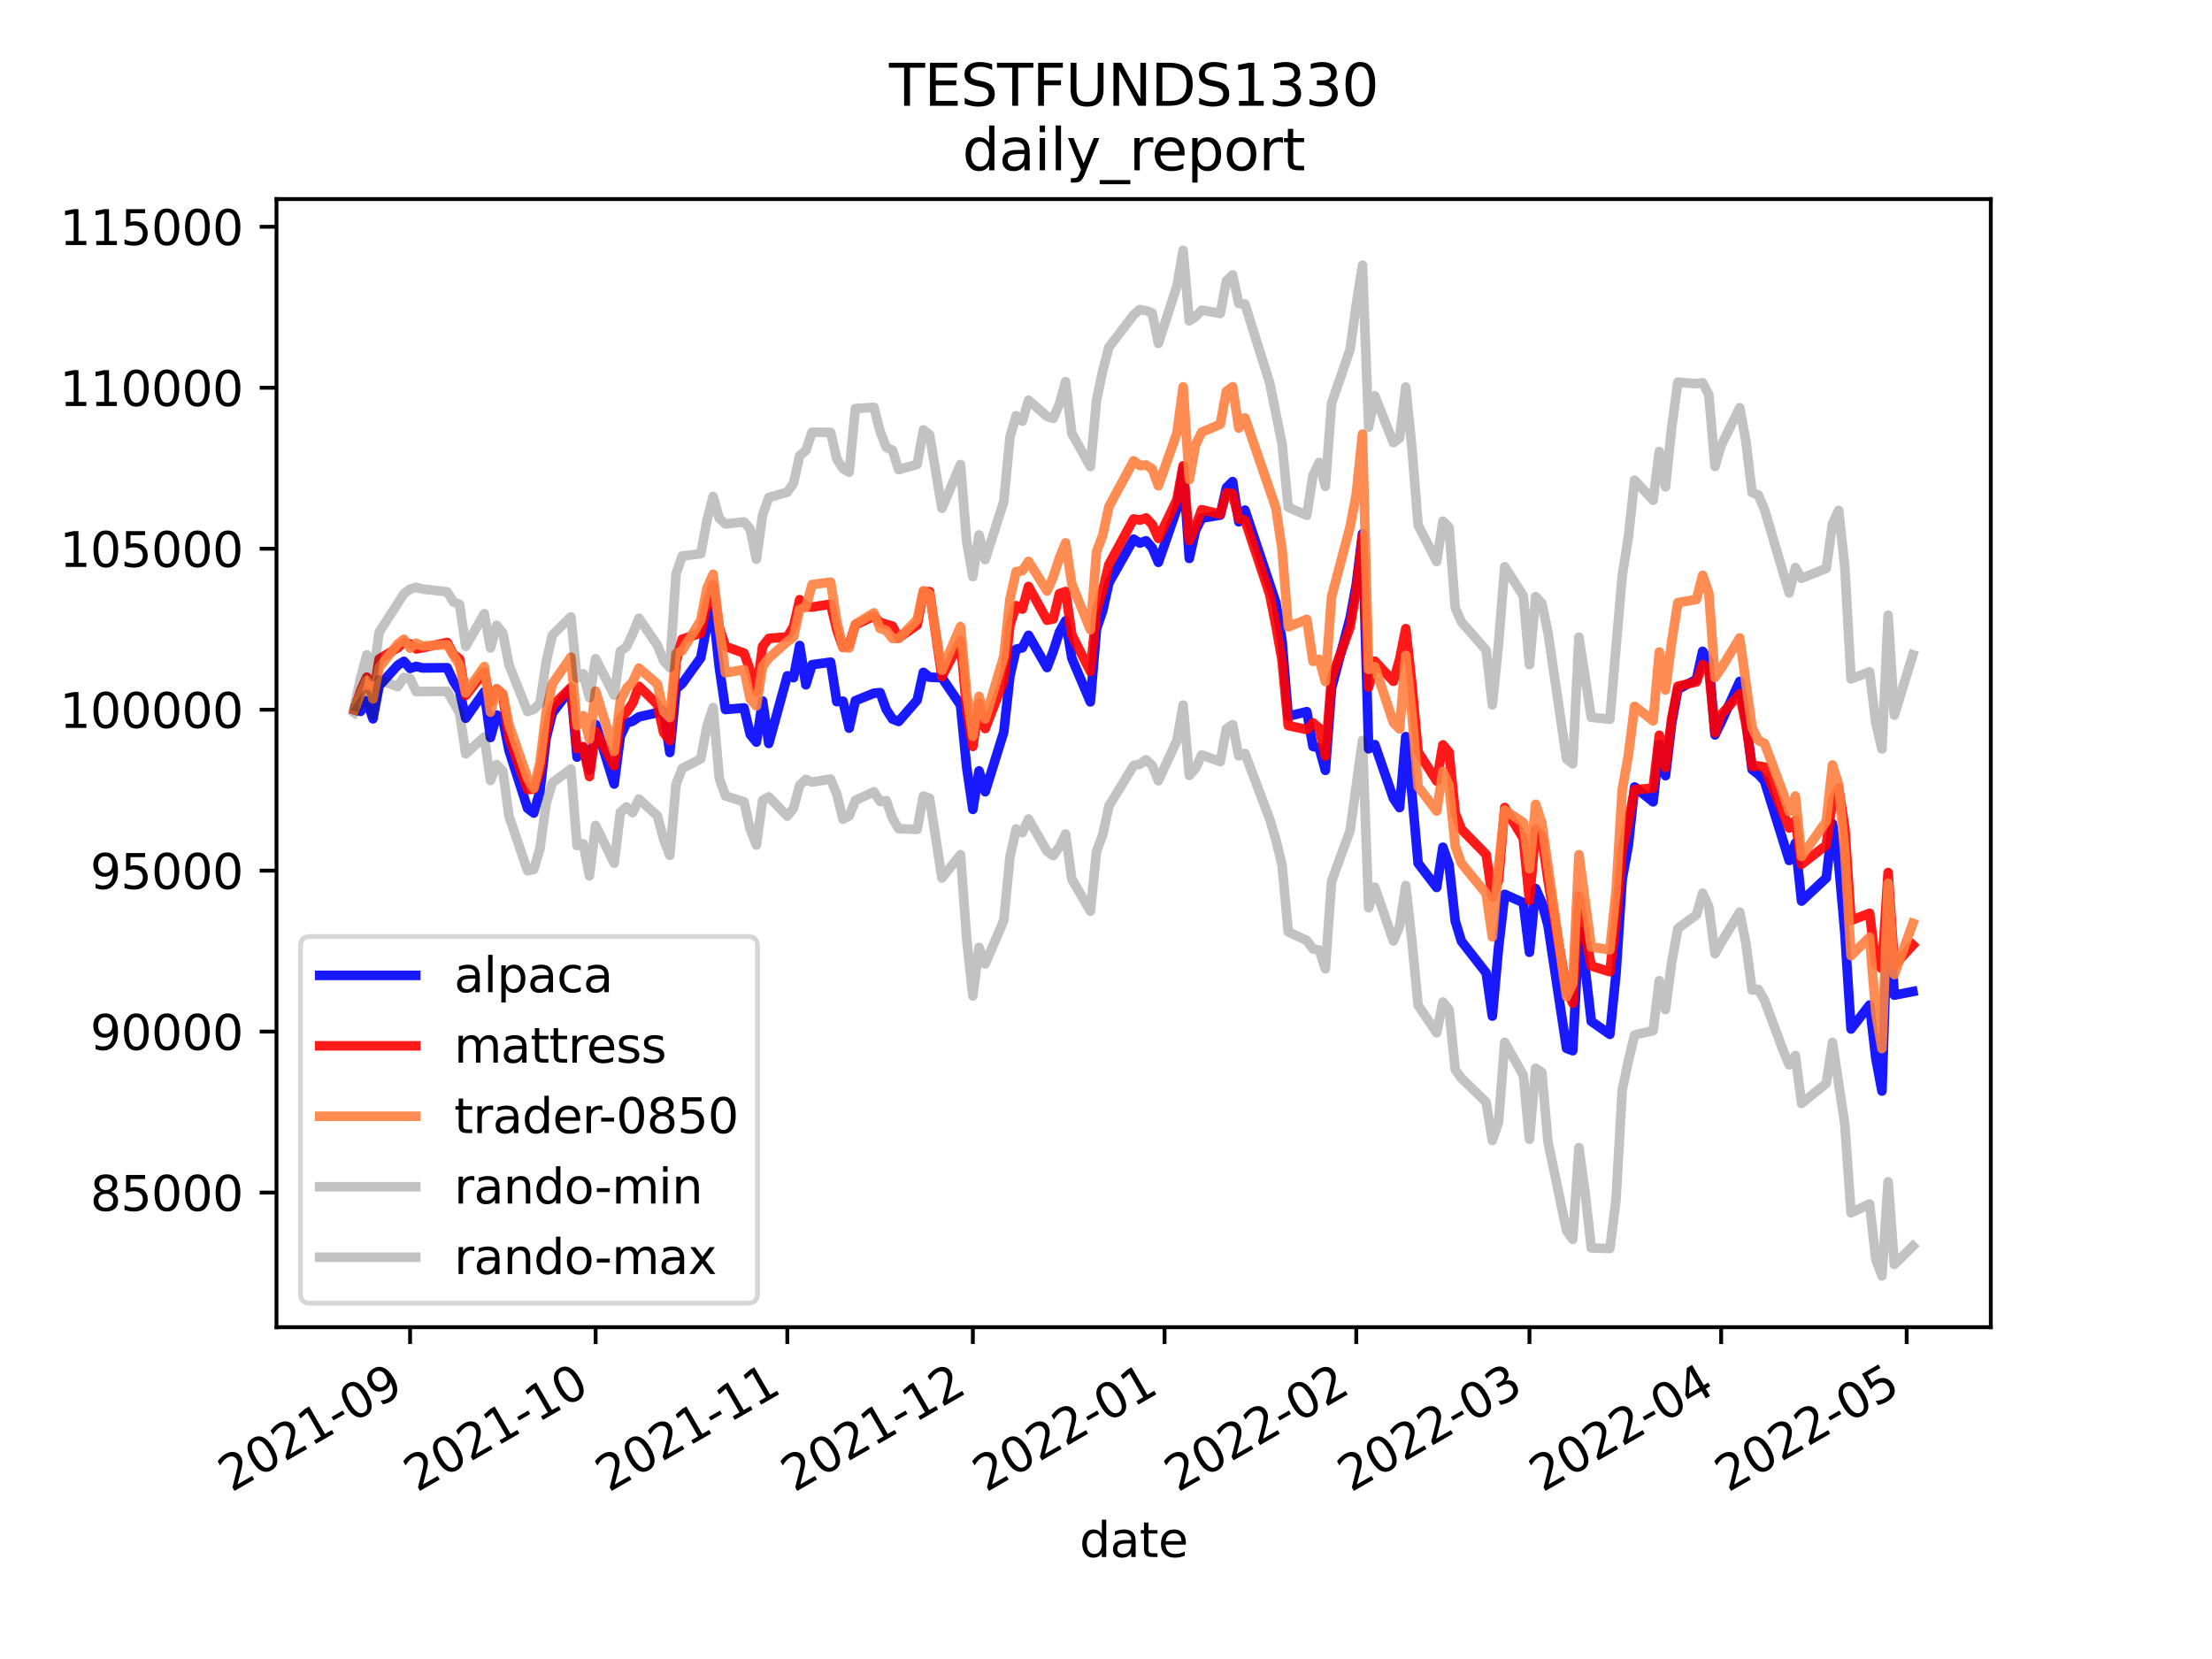 <?xml version="1.0" encoding="utf-8" standalone="no"?>
<!DOCTYPE svg PUBLIC "-//W3C//DTD SVG 1.1//EN"
  "http://www.w3.org/Graphics/SVG/1.1/DTD/svg11.dtd">
<svg height="345.6pt" version="1.1" viewBox="0 0 460.8 345.6" width="460.8pt" xmlns="http://www.w3.org/2000/svg" xmlns:xlink="http://www.w3.org/1999/xlink">
 <defs>
  <style type="text/css">*{stroke-linecap:butt;stroke-linejoin:round;}</style>
 </defs>
 <g id="figure_1">
  <g id="patch_1">
   <path d="M 0 345.6 
L 460.8 345.6 
L 460.8 0 
L 0 0 
z
" style="fill:#ffffff;"/>
  </g>
  <g id="axes_1">
   <g id="patch_2">
    <path d="M 57.6 276.48 
L 414.72 276.48 
L 414.72 41.472 
L 57.6 41.472 
z
" style="fill:#ffffff;"/>
   </g>
   <g id="matplotlib.axis_1">
    <g id="xtick_1">
     <g id="line2d_1">
      <defs>
       <path d="M 0 0 
L 0 3.5 
" id="m6df1de603c" style="stroke:#000000;stroke-width:0.8;"/>
      </defs>
      <g>
       <use style="stroke:#000000;stroke-width:0.8;" x="85.428" xlink:href="#m6df1de603c" y="276.48"/>
      </g>
     </g>
     <g id="text_1">
      <!-- 2021-09 -->
      <g transform="translate(48.203 310.952)rotate(-30)scale(0.1 -0.1)">
       <defs>
        <path d="M 1228 531 
L 3431 531 
L 3431 0 
L 469 0 
L 469 531 
Q 828 903 1448 1529 
Q 2069 2156 2228 2338 
Q 2531 2678 2651 2914 
Q 2772 3150 2772 3378 
Q 2772 3750 2511 3984 
Q 2250 4219 1831 4219 
Q 1534 4219 1204 4116 
Q 875 4013 500 3803 
L 500 4441 
Q 881 4594 1212 4672 
Q 1544 4750 1819 4750 
Q 2544 4750 2975 4387 
Q 3406 4025 3406 3419 
Q 3406 3131 3298 2873 
Q 3191 2616 2906 2266 
Q 2828 2175 2409 1742 
Q 1991 1309 1228 531 
z
" id="DejaVuSans-32" transform="scale(0.016)"/>
        <path d="M 2034 4250 
Q 1547 4250 1301 3770 
Q 1056 3291 1056 2328 
Q 1056 1369 1301 889 
Q 1547 409 2034 409 
Q 2525 409 2770 889 
Q 3016 1369 3016 2328 
Q 3016 3291 2770 3770 
Q 2525 4250 2034 4250 
z
M 2034 4750 
Q 2819 4750 3233 4129 
Q 3647 3509 3647 2328 
Q 3647 1150 3233 529 
Q 2819 -91 2034 -91 
Q 1250 -91 836 529 
Q 422 1150 422 2328 
Q 422 3509 836 4129 
Q 1250 4750 2034 4750 
z
" id="DejaVuSans-30" transform="scale(0.016)"/>
        <path d="M 794 531 
L 1825 531 
L 1825 4091 
L 703 3866 
L 703 4441 
L 1819 4666 
L 2450 4666 
L 2450 531 
L 3481 531 
L 3481 0 
L 794 0 
L 794 531 
z
" id="DejaVuSans-31" transform="scale(0.016)"/>
        <path d="M 313 2009 
L 1997 2009 
L 1997 1497 
L 313 1497 
L 313 2009 
z
" id="DejaVuSans-2d" transform="scale(0.016)"/>
        <path d="M 703 97 
L 703 672 
Q 941 559 1184 500 
Q 1428 441 1663 441 
Q 2288 441 2617 861 
Q 2947 1281 2994 2138 
Q 2813 1869 2534 1725 
Q 2256 1581 1919 1581 
Q 1219 1581 811 2004 
Q 403 2428 403 3163 
Q 403 3881 828 4315 
Q 1253 4750 1959 4750 
Q 2769 4750 3195 4129 
Q 3622 3509 3622 2328 
Q 3622 1225 3098 567 
Q 2575 -91 1691 -91 
Q 1453 -91 1209 -44 
Q 966 3 703 97 
z
M 1959 2075 
Q 2384 2075 2632 2365 
Q 2881 2656 2881 3163 
Q 2881 3666 2632 3958 
Q 2384 4250 1959 4250 
Q 1534 4250 1286 3958 
Q 1038 3666 1038 3163 
Q 1038 2656 1286 2365 
Q 1534 2075 1959 2075 
z
" id="DejaVuSans-39" transform="scale(0.016)"/>
       </defs>
       <use xlink:href="#DejaVuSans-32"/>
       <use x="63.623" xlink:href="#DejaVuSans-30"/>
       <use x="127.246" xlink:href="#DejaVuSans-32"/>
       <use x="190.869" xlink:href="#DejaVuSans-31"/>
       <use x="254.492" xlink:href="#DejaVuSans-2d"/>
       <use x="290.576" xlink:href="#DejaVuSans-30"/>
       <use x="354.199" xlink:href="#DejaVuSans-39"/>
      </g>
     </g>
    </g>
    <g id="xtick_2">
     <g id="line2d_2">
      <g>
       <use style="stroke:#000000;stroke-width:0.8;" x="124.077" xlink:href="#m6df1de603c" y="276.48"/>
      </g>
     </g>
     <g id="text_2">
      <!-- 2021-10 -->
      <g transform="translate(86.852 310.952)rotate(-30)scale(0.1 -0.1)">
       <use xlink:href="#DejaVuSans-32"/>
       <use x="63.623" xlink:href="#DejaVuSans-30"/>
       <use x="127.246" xlink:href="#DejaVuSans-32"/>
       <use x="190.869" xlink:href="#DejaVuSans-31"/>
       <use x="254.492" xlink:href="#DejaVuSans-2d"/>
       <use x="290.576" xlink:href="#DejaVuSans-31"/>
       <use x="354.199" xlink:href="#DejaVuSans-30"/>
      </g>
     </g>
    </g>
    <g id="xtick_3">
     <g id="line2d_3">
      <g>
       <use style="stroke:#000000;stroke-width:0.8;" x="164.015" xlink:href="#m6df1de603c" y="276.48"/>
      </g>
     </g>
     <g id="text_3">
      <!-- 2021-11 -->
      <g transform="translate(126.79 310.952)rotate(-30)scale(0.1 -0.1)">
       <use xlink:href="#DejaVuSans-32"/>
       <use x="63.623" xlink:href="#DejaVuSans-30"/>
       <use x="127.246" xlink:href="#DejaVuSans-32"/>
       <use x="190.869" xlink:href="#DejaVuSans-31"/>
       <use x="254.492" xlink:href="#DejaVuSans-2d"/>
       <use x="290.576" xlink:href="#DejaVuSans-31"/>
       <use x="354.199" xlink:href="#DejaVuSans-31"/>
      </g>
     </g>
    </g>
    <g id="xtick_4">
     <g id="line2d_4">
      <g>
       <use style="stroke:#000000;stroke-width:0.8;" x="202.664" xlink:href="#m6df1de603c" y="276.48"/>
      </g>
     </g>
     <g id="text_4">
      <!-- 2021-12 -->
      <g transform="translate(165.439 310.952)rotate(-30)scale(0.1 -0.1)">
       <use xlink:href="#DejaVuSans-32"/>
       <use x="63.623" xlink:href="#DejaVuSans-30"/>
       <use x="127.246" xlink:href="#DejaVuSans-32"/>
       <use x="190.869" xlink:href="#DejaVuSans-31"/>
       <use x="254.492" xlink:href="#DejaVuSans-2d"/>
       <use x="290.576" xlink:href="#DejaVuSans-31"/>
       <use x="354.199" xlink:href="#DejaVuSans-32"/>
      </g>
     </g>
    </g>
    <g id="xtick_5">
     <g id="line2d_5">
      <g>
       <use style="stroke:#000000;stroke-width:0.8;" x="242.602" xlink:href="#m6df1de603c" y="276.48"/>
      </g>
     </g>
     <g id="text_5">
      <!-- 2022-01 -->
      <g transform="translate(205.377 310.952)rotate(-30)scale(0.1 -0.1)">
       <use xlink:href="#DejaVuSans-32"/>
       <use x="63.623" xlink:href="#DejaVuSans-30"/>
       <use x="127.246" xlink:href="#DejaVuSans-32"/>
       <use x="190.869" xlink:href="#DejaVuSans-32"/>
       <use x="254.492" xlink:href="#DejaVuSans-2d"/>
       <use x="290.576" xlink:href="#DejaVuSans-30"/>
       <use x="354.199" xlink:href="#DejaVuSans-31"/>
      </g>
     </g>
    </g>
    <g id="xtick_6">
     <g id="line2d_6">
      <g>
       <use style="stroke:#000000;stroke-width:0.8;" x="282.539" xlink:href="#m6df1de603c" y="276.48"/>
      </g>
     </g>
     <g id="text_6">
      <!-- 2022-02 -->
      <g transform="translate(245.314 310.952)rotate(-30)scale(0.1 -0.1)">
       <use xlink:href="#DejaVuSans-32"/>
       <use x="63.623" xlink:href="#DejaVuSans-30"/>
       <use x="127.246" xlink:href="#DejaVuSans-32"/>
       <use x="190.869" xlink:href="#DejaVuSans-32"/>
       <use x="254.492" xlink:href="#DejaVuSans-2d"/>
       <use x="290.576" xlink:href="#DejaVuSans-30"/>
       <use x="354.199" xlink:href="#DejaVuSans-32"/>
      </g>
     </g>
    </g>
    <g id="xtick_7">
     <g id="line2d_7">
      <g>
       <use style="stroke:#000000;stroke-width:0.8;" x="318.612" xlink:href="#m6df1de603c" y="276.48"/>
      </g>
     </g>
     <g id="text_7">
      <!-- 2022-03 -->
      <g transform="translate(281.387 310.952)rotate(-30)scale(0.1 -0.1)">
       <defs>
        <path d="M 2597 2516 
Q 3050 2419 3304 2112 
Q 3559 1806 3559 1356 
Q 3559 666 3084 287 
Q 2609 -91 1734 -91 
Q 1441 -91 1130 -33 
Q 819 25 488 141 
L 488 750 
Q 750 597 1062 519 
Q 1375 441 1716 441 
Q 2309 441 2620 675 
Q 2931 909 2931 1356 
Q 2931 1769 2642 2001 
Q 2353 2234 1838 2234 
L 1294 2234 
L 1294 2753 
L 1863 2753 
Q 2328 2753 2575 2939 
Q 2822 3125 2822 3475 
Q 2822 3834 2567 4026 
Q 2313 4219 1838 4219 
Q 1578 4219 1281 4162 
Q 984 4106 628 3988 
L 628 4550 
Q 988 4650 1302 4700 
Q 1616 4750 1894 4750 
Q 2613 4750 3031 4423 
Q 3450 4097 3450 3541 
Q 3450 3153 3228 2886 
Q 3006 2619 2597 2516 
z
" id="DejaVuSans-33" transform="scale(0.016)"/>
       </defs>
       <use xlink:href="#DejaVuSans-32"/>
       <use x="63.623" xlink:href="#DejaVuSans-30"/>
       <use x="127.246" xlink:href="#DejaVuSans-32"/>
       <use x="190.869" xlink:href="#DejaVuSans-32"/>
       <use x="254.492" xlink:href="#DejaVuSans-2d"/>
       <use x="290.576" xlink:href="#DejaVuSans-30"/>
       <use x="354.199" xlink:href="#DejaVuSans-33"/>
      </g>
     </g>
    </g>
    <g id="xtick_8">
     <g id="line2d_8">
      <g>
       <use style="stroke:#000000;stroke-width:0.8;" x="358.55" xlink:href="#m6df1de603c" y="276.48"/>
      </g>
     </g>
     <g id="text_8">
      <!-- 2022-04 -->
      <g transform="translate(321.325 310.952)rotate(-30)scale(0.1 -0.1)">
       <defs>
        <path d="M 2419 4116 
L 825 1625 
L 2419 1625 
L 2419 4116 
z
M 2253 4666 
L 3047 4666 
L 3047 1625 
L 3713 1625 
L 3713 1100 
L 3047 1100 
L 3047 0 
L 2419 0 
L 2419 1100 
L 313 1100 
L 313 1709 
L 2253 4666 
z
" id="DejaVuSans-34" transform="scale(0.016)"/>
       </defs>
       <use xlink:href="#DejaVuSans-32"/>
       <use x="63.623" xlink:href="#DejaVuSans-30"/>
       <use x="127.246" xlink:href="#DejaVuSans-32"/>
       <use x="190.869" xlink:href="#DejaVuSans-32"/>
       <use x="254.492" xlink:href="#DejaVuSans-2d"/>
       <use x="290.576" xlink:href="#DejaVuSans-30"/>
       <use x="354.199" xlink:href="#DejaVuSans-34"/>
      </g>
     </g>
    </g>
    <g id="xtick_9">
     <g id="line2d_9">
      <g>
       <use style="stroke:#000000;stroke-width:0.8;" x="397.199" xlink:href="#m6df1de603c" y="276.48"/>
      </g>
     </g>
     <g id="text_9">
      <!-- 2022-05 -->
      <g transform="translate(359.974 310.952)rotate(-30)scale(0.1 -0.1)">
       <defs>
        <path d="M 691 4666 
L 3169 4666 
L 3169 4134 
L 1269 4134 
L 1269 2991 
Q 1406 3038 1543 3061 
Q 1681 3084 1819 3084 
Q 2600 3084 3056 2656 
Q 3513 2228 3513 1497 
Q 3513 744 3044 326 
Q 2575 -91 1722 -91 
Q 1428 -91 1123 -41 
Q 819 9 494 109 
L 494 744 
Q 775 591 1075 516 
Q 1375 441 1709 441 
Q 2250 441 2565 725 
Q 2881 1009 2881 1497 
Q 2881 1984 2565 2268 
Q 2250 2553 1709 2553 
Q 1456 2553 1204 2497 
Q 953 2441 691 2322 
L 691 4666 
z
" id="DejaVuSans-35" transform="scale(0.016)"/>
       </defs>
       <use xlink:href="#DejaVuSans-32"/>
       <use x="63.623" xlink:href="#DejaVuSans-30"/>
       <use x="127.246" xlink:href="#DejaVuSans-32"/>
       <use x="190.869" xlink:href="#DejaVuSans-32"/>
       <use x="254.492" xlink:href="#DejaVuSans-2d"/>
       <use x="290.576" xlink:href="#DejaVuSans-30"/>
       <use x="354.199" xlink:href="#DejaVuSans-35"/>
      </g>
     </g>
    </g>
    <g id="text_10">
     <!-- date -->
     <g transform="translate(224.885 324.351)scale(0.1 -0.1)">
      <defs>
       <path d="M 2906 2969 
L 2906 4863 
L 3481 4863 
L 3481 0 
L 2906 0 
L 2906 525 
Q 2725 213 2448 61 
Q 2172 -91 1784 -91 
Q 1150 -91 751 415 
Q 353 922 353 1747 
Q 353 2572 751 3078 
Q 1150 3584 1784 3584 
Q 2172 3584 2448 3432 
Q 2725 3281 2906 2969 
z
M 947 1747 
Q 947 1113 1208 752 
Q 1469 391 1925 391 
Q 2381 391 2643 752 
Q 2906 1113 2906 1747 
Q 2906 2381 2643 2742 
Q 2381 3103 1925 3103 
Q 1469 3103 1208 2742 
Q 947 2381 947 1747 
z
" id="DejaVuSans-64" transform="scale(0.016)"/>
       <path d="M 2194 1759 
Q 1497 1759 1228 1600 
Q 959 1441 959 1056 
Q 959 750 1161 570 
Q 1363 391 1709 391 
Q 2188 391 2477 730 
Q 2766 1069 2766 1631 
L 2766 1759 
L 2194 1759 
z
M 3341 1997 
L 3341 0 
L 2766 0 
L 2766 531 
Q 2569 213 2275 61 
Q 1981 -91 1556 -91 
Q 1019 -91 701 211 
Q 384 513 384 1019 
Q 384 1609 779 1909 
Q 1175 2209 1959 2209 
L 2766 2209 
L 2766 2266 
Q 2766 2663 2505 2880 
Q 2244 3097 1772 3097 
Q 1472 3097 1187 3025 
Q 903 2953 641 2809 
L 641 3341 
Q 956 3463 1253 3523 
Q 1550 3584 1831 3584 
Q 2591 3584 2966 3190 
Q 3341 2797 3341 1997 
z
" id="DejaVuSans-61" transform="scale(0.016)"/>
       <path d="M 1172 4494 
L 1172 3500 
L 2356 3500 
L 2356 3053 
L 1172 3053 
L 1172 1153 
Q 1172 725 1289 603 
Q 1406 481 1766 481 
L 2356 481 
L 2356 0 
L 1766 0 
Q 1100 0 847 248 
Q 594 497 594 1153 
L 594 3053 
L 172 3053 
L 172 3500 
L 594 3500 
L 594 4494 
L 1172 4494 
z
" id="DejaVuSans-74" transform="scale(0.016)"/>
       <path d="M 3597 1894 
L 3597 1613 
L 953 1613 
Q 991 1019 1311 708 
Q 1631 397 2203 397 
Q 2534 397 2845 478 
Q 3156 559 3463 722 
L 3463 178 
Q 3153 47 2828 -22 
Q 2503 -91 2169 -91 
Q 1331 -91 842 396 
Q 353 884 353 1716 
Q 353 2575 817 3079 
Q 1281 3584 2069 3584 
Q 2775 3584 3186 3129 
Q 3597 2675 3597 1894 
z
M 3022 2063 
Q 3016 2534 2758 2815 
Q 2500 3097 2075 3097 
Q 1594 3097 1305 2825 
Q 1016 2553 972 2059 
L 3022 2063 
z
" id="DejaVuSans-65" transform="scale(0.016)"/>
      </defs>
      <use xlink:href="#DejaVuSans-64"/>
      <use x="63.477" xlink:href="#DejaVuSans-61"/>
      <use x="124.756" xlink:href="#DejaVuSans-74"/>
      <use x="163.965" xlink:href="#DejaVuSans-65"/>
     </g>
    </g>
   </g>
   <g id="matplotlib.axis_2">
    <g id="ytick_1">
     <g id="line2d_10">
      <defs>
       <path d="M 0 0 
L -3.5 0 
" id="m44a4d70247" style="stroke:#000000;stroke-width:0.8;"/>
      </defs>
      <g>
       <use style="stroke:#000000;stroke-width:0.8;" x="57.6" xlink:href="#m44a4d70247" y="248.436"/>
      </g>
     </g>
     <g id="text_11">
      <!-- 85000 -->
      <g transform="translate(18.788 252.235)scale(0.1 -0.1)">
       <defs>
        <path d="M 2034 2216 
Q 1584 2216 1326 1975 
Q 1069 1734 1069 1313 
Q 1069 891 1326 650 
Q 1584 409 2034 409 
Q 2484 409 2743 651 
Q 3003 894 3003 1313 
Q 3003 1734 2745 1975 
Q 2488 2216 2034 2216 
z
M 1403 2484 
Q 997 2584 770 2862 
Q 544 3141 544 3541 
Q 544 4100 942 4425 
Q 1341 4750 2034 4750 
Q 2731 4750 3128 4425 
Q 3525 4100 3525 3541 
Q 3525 3141 3298 2862 
Q 3072 2584 2669 2484 
Q 3125 2378 3379 2068 
Q 3634 1759 3634 1313 
Q 3634 634 3220 271 
Q 2806 -91 2034 -91 
Q 1263 -91 848 271 
Q 434 634 434 1313 
Q 434 1759 690 2068 
Q 947 2378 1403 2484 
z
M 1172 3481 
Q 1172 3119 1398 2916 
Q 1625 2713 2034 2713 
Q 2441 2713 2670 2916 
Q 2900 3119 2900 3481 
Q 2900 3844 2670 4047 
Q 2441 4250 2034 4250 
Q 1625 4250 1398 4047 
Q 1172 3844 1172 3481 
z
" id="DejaVuSans-38" transform="scale(0.016)"/>
       </defs>
       <use xlink:href="#DejaVuSans-38"/>
       <use x="63.623" xlink:href="#DejaVuSans-35"/>
       <use x="127.246" xlink:href="#DejaVuSans-30"/>
       <use x="190.869" xlink:href="#DejaVuSans-30"/>
       <use x="254.492" xlink:href="#DejaVuSans-30"/>
      </g>
     </g>
    </g>
    <g id="ytick_2">
     <g id="line2d_11">
      <g>
       <use style="stroke:#000000;stroke-width:0.8;" x="57.6" xlink:href="#m44a4d70247" y="214.903"/>
      </g>
     </g>
     <g id="text_12">
      <!-- 90000 -->
      <g transform="translate(18.788 218.702)scale(0.1 -0.1)">
       <use xlink:href="#DejaVuSans-39"/>
       <use x="63.623" xlink:href="#DejaVuSans-30"/>
       <use x="127.246" xlink:href="#DejaVuSans-30"/>
       <use x="190.869" xlink:href="#DejaVuSans-30"/>
       <use x="254.492" xlink:href="#DejaVuSans-30"/>
      </g>
     </g>
    </g>
    <g id="ytick_3">
     <g id="line2d_12">
      <g>
       <use style="stroke:#000000;stroke-width:0.8;" x="57.6" xlink:href="#m44a4d70247" y="181.371"/>
      </g>
     </g>
     <g id="text_13">
      <!-- 95000 -->
      <g transform="translate(18.788 185.17)scale(0.1 -0.1)">
       <use xlink:href="#DejaVuSans-39"/>
       <use x="63.623" xlink:href="#DejaVuSans-35"/>
       <use x="127.246" xlink:href="#DejaVuSans-30"/>
       <use x="190.869" xlink:href="#DejaVuSans-30"/>
       <use x="254.492" xlink:href="#DejaVuSans-30"/>
      </g>
     </g>
    </g>
    <g id="ytick_4">
     <g id="line2d_13">
      <g>
       <use style="stroke:#000000;stroke-width:0.8;" x="57.6" xlink:href="#m44a4d70247" y="147.838"/>
      </g>
     </g>
     <g id="text_14">
      <!-- 100000 -->
      <g transform="translate(12.425 151.638)scale(0.1 -0.1)">
       <use xlink:href="#DejaVuSans-31"/>
       <use x="63.623" xlink:href="#DejaVuSans-30"/>
       <use x="127.246" xlink:href="#DejaVuSans-30"/>
       <use x="190.869" xlink:href="#DejaVuSans-30"/>
       <use x="254.492" xlink:href="#DejaVuSans-30"/>
       <use x="318.115" xlink:href="#DejaVuSans-30"/>
      </g>
     </g>
    </g>
    <g id="ytick_5">
     <g id="line2d_14">
      <g>
       <use style="stroke:#000000;stroke-width:0.8;" x="57.6" xlink:href="#m44a4d70247" y="114.306"/>
      </g>
     </g>
     <g id="text_15">
      <!-- 105000 -->
      <g transform="translate(12.425 118.105)scale(0.1 -0.1)">
       <use xlink:href="#DejaVuSans-31"/>
       <use x="63.623" xlink:href="#DejaVuSans-30"/>
       <use x="127.246" xlink:href="#DejaVuSans-35"/>
       <use x="190.869" xlink:href="#DejaVuSans-30"/>
       <use x="254.492" xlink:href="#DejaVuSans-30"/>
       <use x="318.115" xlink:href="#DejaVuSans-30"/>
      </g>
     </g>
    </g>
    <g id="ytick_6">
     <g id="line2d_15">
      <g>
       <use style="stroke:#000000;stroke-width:0.8;" x="57.6" xlink:href="#m44a4d70247" y="80.773"/>
      </g>
     </g>
     <g id="text_16">
      <!-- 110000 -->
      <g transform="translate(12.425 84.573)scale(0.1 -0.1)">
       <use xlink:href="#DejaVuSans-31"/>
       <use x="63.623" xlink:href="#DejaVuSans-31"/>
       <use x="127.246" xlink:href="#DejaVuSans-30"/>
       <use x="190.869" xlink:href="#DejaVuSans-30"/>
       <use x="254.492" xlink:href="#DejaVuSans-30"/>
       <use x="318.115" xlink:href="#DejaVuSans-30"/>
      </g>
     </g>
    </g>
    <g id="ytick_7">
     <g id="line2d_16">
      <g>
       <use style="stroke:#000000;stroke-width:0.8;" x="57.6" xlink:href="#m44a4d70247" y="47.241"/>
      </g>
     </g>
     <g id="text_17">
      <!-- 115000 -->
      <g transform="translate(12.425 51.04)scale(0.1 -0.1)">
       <use xlink:href="#DejaVuSans-31"/>
       <use x="63.623" xlink:href="#DejaVuSans-31"/>
       <use x="127.246" xlink:href="#DejaVuSans-35"/>
       <use x="190.869" xlink:href="#DejaVuSans-30"/>
       <use x="254.492" xlink:href="#DejaVuSans-30"/>
       <use x="318.115" xlink:href="#DejaVuSans-30"/>
      </g>
     </g>
    </g>
   </g>
   <g id="line2d_17">
    <path clip-path="url(#p91c71093d3)" d="M 73.833 147.838 
L 75.121 148.187 
L 76.409 145.977 
L 77.698 149.74 
L 78.986 142.861 
L 82.851 138.582 
L 84.139 137.766 
L 85.428 139.248 
L 86.716 138.821 
L 88.004 139.143 
L 93.157 139.102 
L 94.446 141.896 
L 95.734 143.96 
L 97.022 149.611 
L 100.887 144.092 
L 102.176 153.639 
L 103.464 148.938 
L 104.752 149.873 
L 106.041 156.35 
L 109.905 168.386 
L 111.194 169.372 
L 112.482 164.792 
L 113.77 153.813 
L 115.059 148.565 
L 118.924 143.423 
L 120.212 157.716 
L 121.5 155.687 
L 122.789 160.473 
L 124.077 150.901 
L 127.942 163.33 
L 129.23 153.38 
L 130.518 150.649 
L 131.807 150.208 
L 133.095 149.335 
L 136.96 148.469 
L 138.248 148.064 
L 139.537 156.759 
L 140.825 143.56 
L 142.113 142.4 
L 145.978 137.03 
L 147.266 130.321 
L 148.555 127.265 
L 149.843 139.059 
L 151.131 147.805 
L 154.996 147.474 
L 156.285 152.994 
L 157.573 154.594 
L 158.861 146.028 
L 160.15 154.876 
L 164.015 140.785 
L 165.303 141.169 
L 166.591 134.473 
L 167.879 142.659 
L 169.168 138.467 
L 173.033 137.942 
L 174.321 146.163 
L 175.609 146.073 
L 176.898 151.695 
L 178.186 145.97 
L 182.051 144.406 
L 183.339 144.291 
L 184.628 147.807 
L 185.916 149.792 
L 187.204 150.293 
L 191.069 145.837 
L 192.357 140.066 
L 193.646 141.071 
L 196.222 141.189 
L 200.087 146.876 
L 201.376 159.839 
L 202.664 168.61 
L 203.952 160.595 
L 205.241 164.931 
L 209.105 152.489 
L 210.394 140.794 
L 211.682 135.24 
L 212.97 134.943 
L 214.259 132.343 
L 218.124 139.059 
L 219.412 135.655 
L 220.7 131.666 
L 221.989 129.324 
L 223.277 137.114 
L 227.142 146.212 
L 228.43 131.002 
L 229.718 127.237 
L 231.007 121.426 
L 236.16 112.308 
L 237.448 113.131 
L 238.737 112.653 
L 240.025 114.108 
L 241.313 117.149 
L 245.178 105.987 
L 246.466 97.623 
L 247.755 116.332 
L 249.043 110.536 
L 250.331 107.943 
L 254.196 107.312 
L 255.485 101.592 
L 256.773 100.321 
L 258.061 108.705 
L 259.35 106.262 
L 265.791 125.54 
L 267.079 133.504 
L 268.368 149.212 
L 272.233 148.251 
L 273.521 155.499 
L 274.809 155.791 
L 276.098 160.479 
L 277.386 143.362 
L 281.251 128.731 
L 282.539 121.744 
L 283.828 111.186 
L 285.116 155.991 
L 286.404 155.119 
L 290.269 166.31 
L 291.557 168.231 
L 292.846 153.455 
L 294.134 165.376 
L 295.422 179.826 
L 299.287 184.872 
L 300.576 176.499 
L 301.864 180.16 
L 303.152 191.866 
L 304.441 196.073 
L 309.594 202.676 
L 310.882 211.671 
L 312.17 197.464 
L 313.459 186.306 
L 317.324 188.043 
L 318.612 198.38 
L 319.9 185.108 
L 321.189 188.024 
L 322.477 192.795 
L 326.342 218.395 
L 327.63 218.879 
L 328.918 193.866 
L 330.207 201.578 
L 331.495 212.759 
L 335.36 215.472 
L 336.648 202.819 
L 337.937 183.117 
L 339.225 176.008 
L 340.513 163.94 
L 344.378 167.039 
L 345.666 155.06 
L 346.955 161.588 
L 348.243 150.678 
L 349.531 143.606 
L 353.396 141.542 
L 354.685 135.683 
L 355.973 137.673 
L 357.261 153.09 
L 358.55 150.463 
L 362.415 141.936 
L 363.703 149.764 
L 364.991 160.301 
L 366.279 161.293 
L 367.568 162.688 
L 372.721 179.248 
L 374.009 175.639 
L 375.298 187.713 
L 380.451 182.889 
L 381.739 171.587 
L 383.028 179.864 
L 384.316 194.34 
L 385.604 214.358 
L 389.469 209.364 
L 390.757 220.384 
L 392.046 227.284 
L 393.334 187.955 
L 394.622 207.306 
L 398.487 206.554 
L 398.487 206.554 
" style="fill:none;stroke:#0000ff;stroke-linecap:square;stroke-opacity:0.9;stroke-width:2;"/>
   </g>
   <g id="line2d_18">
    <path clip-path="url(#p91c71093d3)" d="M 73.833 147.838 
L 75.121 143.967 
L 76.409 141.074 
L 77.698 145.297 
L 78.986 137.287 
L 82.851 134.937 
L 84.139 133.768 
L 85.428 134.14 
L 86.716 135.174 
L 88.004 134.945 
L 93.157 133.839 
L 94.446 136.297 
L 95.734 137.289 
L 97.022 144.869 
L 100.887 139.953 
L 102.176 146.278 
L 103.464 143.53 
L 104.752 144.912 
L 106.041 153.67 
L 109.905 164.498 
L 111.194 164.353 
L 112.482 160.762 
L 113.77 152.356 
L 115.059 147.089 
L 118.924 143.211 
L 120.212 155.961 
L 121.5 155.539 
L 122.789 161.759 
L 124.077 152.386 
L 127.942 159.531 
L 129.23 149.768 
L 130.518 148.304 
L 131.807 146.46 
L 133.095 142.978 
L 136.96 146.75 
L 138.248 152.63 
L 139.537 154.257 
L 140.825 137.879 
L 142.113 133.158 
L 145.978 131.875 
L 147.266 125.685 
L 148.555 121.766 
L 149.843 130.764 
L 151.131 134.65 
L 154.996 136.064 
L 156.285 139.647 
L 157.573 144.125 
L 158.861 134.655 
L 160.15 132.999 
L 164.015 132.673 
L 165.303 130.554 
L 166.591 124.929 
L 167.879 126.397 
L 169.168 126.472 
L 173.033 125.85 
L 174.321 131.166 
L 175.609 134.863 
L 176.898 134.307 
L 178.186 130.173 
L 182.051 128.337 
L 183.339 129.671 
L 185.916 130.442 
L 187.204 132.879 
L 191.069 130.192 
L 192.357 123.327 
L 193.646 123.253 
L 196.222 140.954 
L 200.087 133.46 
L 201.376 147.736 
L 202.664 155.489 
L 203.952 146.518 
L 205.241 151.777 
L 209.105 141.792 
L 210.394 130.15 
L 211.682 126.18 
L 212.97 126.883 
L 214.259 122.176 
L 218.124 129.198 
L 219.412 128.932 
L 220.7 123.669 
L 221.989 123.23 
L 223.277 132.243 
L 227.142 139.856 
L 228.43 127.086 
L 229.718 122.956 
L 231.007 117.587 
L 236.16 108.096 
L 237.448 108.347 
L 238.737 107.901 
L 240.025 109.257 
L 241.313 112.158 
L 245.178 104.073 
L 246.466 97.023 
L 247.755 112.58 
L 249.043 109.705 
L 250.331 106.183 
L 254.196 107.104 
L 255.485 102.658 
L 256.773 102.842 
L 258.061 108.08 
L 259.35 108.364 
L 264.503 123.825 
L 265.791 130.298 
L 267.079 137.529 
L 268.368 151.156 
L 272.233 151.979 
L 273.521 150.591 
L 274.809 151.672 
L 276.098 157.5 
L 277.386 141.291 
L 281.251 130.628 
L 282.539 122.93 
L 283.828 111.672 
L 285.116 143.133 
L 286.404 137.74 
L 290.269 141.926 
L 291.557 137.413 
L 292.846 130.957 
L 294.134 142.659 
L 295.422 156.655 
L 299.287 162.695 
L 300.576 155.179 
L 301.864 156.708 
L 303.152 169.418 
L 304.441 172.757 
L 309.594 178.016 
L 310.882 186.883 
L 312.17 183.439 
L 313.459 168.227 
L 317.324 174.64 
L 318.612 187.558 
L 319.9 172.771 
L 321.189 174.181 
L 322.477 183.351 
L 326.342 206.153 
L 327.63 208.981 
L 328.918 186.679 
L 330.207 194.47 
L 331.495 201.231 
L 335.36 202.423 
L 336.648 191.554 
L 337.937 177.012 
L 339.225 171.101 
L 340.513 164.505 
L 344.378 164.173 
L 345.666 153.16 
L 346.955 159.882 
L 348.243 149.679 
L 349.531 142.951 
L 353.396 142.058 
L 354.685 138.443 
L 355.973 139.47 
L 357.261 152.658 
L 358.55 148.86 
L 362.415 144.571 
L 363.703 150.883 
L 364.991 159.653 
L 366.279 159.56 
L 367.568 159.796 
L 372.721 172.492 
L 374.009 170.898 
L 375.298 180.053 
L 380.451 176.045 
L 381.739 166.789 
L 383.028 164.176 
L 384.316 172.561 
L 385.604 191.752 
L 389.469 190.25 
L 390.757 200.692 
L 392.046 201.796 
L 393.334 181.762 
L 394.622 201.077 
L 398.487 196.871 
L 398.487 196.871 
" style="fill:none;stroke:#ff0000;stroke-linecap:square;stroke-opacity:0.9;stroke-width:2;"/>
   </g>
   <g id="line2d_19">
    <path clip-path="url(#p91c71093d3)" d="M 73.833 147.838 
L 75.121 144.518 
L 76.409 141.689 
L 77.698 145.601 
L 78.986 139.083 
L 82.851 134.172 
L 84.139 133.159 
L 85.428 135.032 
L 86.716 134.013 
L 88.004 134.574 
L 93.157 134.309 
L 95.734 138.561 
L 97.022 144.351 
L 100.887 138.857 
L 102.176 148.354 
L 103.464 143.449 
L 104.752 144.49 
L 106.041 151.001 
L 109.905 162.116 
L 111.194 164.236 
L 112.482 158.844 
L 113.77 148.419 
L 115.059 142.448 
L 118.924 136.896 
L 120.212 151.161 
L 121.5 149.106 
L 122.789 153.979 
L 124.077 143.956 
L 127.942 156.52 
L 129.23 145.951 
L 130.518 143.392 
L 131.807 142.045 
L 133.095 139.188 
L 136.96 142.521 
L 138.248 148.189 
L 139.537 149.492 
L 140.825 136.145 
L 142.113 135.561 
L 145.978 129.23 
L 147.266 122.567 
L 148.555 119.626 
L 149.843 130.729 
L 151.131 140.154 
L 154.996 139.492 
L 156.285 145.617 
L 157.573 147.06 
L 158.861 138.84 
L 160.15 137.099 
L 164.015 133.662 
L 165.303 132.709 
L 166.591 126.935 
L 167.879 126.475 
L 169.168 121.772 
L 173.033 121.265 
L 174.321 129.48 
L 175.609 134.874 
L 176.898 134.968 
L 178.186 130.036 
L 182.051 127.669 
L 183.339 130.918 
L 184.628 131.32 
L 185.916 133.003 
L 187.204 133.022 
L 191.069 129.055 
L 192.357 123.041 
L 193.646 123.747 
L 196.222 139.623 
L 200.087 130.518 
L 201.376 144.355 
L 202.664 153.375 
L 203.952 145.073 
L 205.241 149.769 
L 209.105 136.746 
L 210.394 124.778 
L 211.682 119.081 
L 212.97 118.89 
L 214.259 116.947 
L 218.124 123.116 
L 219.412 120.159 
L 220.7 116.192 
L 221.989 113.093 
L 223.277 121.642 
L 227.142 131.186 
L 228.43 114.923 
L 229.718 111.497 
L 231.007 105.531 
L 236.16 96.005 
L 237.448 96.982 
L 238.737 96.867 
L 240.025 97.71 
L 241.313 101.181 
L 245.178 90.217 
L 246.466 80.595 
L 247.755 99.879 
L 249.043 92.728 
L 250.331 90.036 
L 254.196 88.38 
L 255.485 81.521 
L 256.773 80.566 
L 258.061 89.167 
L 259.35 87.07 
L 265.791 105.825 
L 267.079 114.474 
L 268.368 130.59 
L 272.233 129.026 
L 273.521 137.768 
L 274.809 137.351 
L 276.098 141.97 
L 277.386 124.316 
L 281.251 109.715 
L 282.539 102.914 
L 283.828 90.423 
L 285.116 139.47 
L 286.404 138.897 
L 290.269 150.53 
L 291.557 151.84 
L 292.846 136.529 
L 294.134 148.767 
L 295.422 163.882 
L 299.287 168.946 
L 300.576 160.683 
L 301.864 163.627 
L 303.152 176.274 
L 304.441 179.857 
L 309.594 186.157 
L 310.882 195.19 
L 312.17 180.433 
L 313.459 168.745 
L 317.324 171.35 
L 318.612 180.976 
L 319.9 167.545 
L 321.189 171.44 
L 326.342 207.606 
L 327.63 204.888 
L 328.918 178.056 
L 331.495 197.256 
L 335.36 197.866 
L 336.648 185.712 
L 337.937 164.549 
L 339.225 157.28 
L 340.513 147.132 
L 344.378 150.159 
L 345.666 135.834 
L 346.955 143.721 
L 348.243 133.68 
L 349.531 125.548 
L 353.396 124.873 
L 354.685 119.837 
L 355.973 123.51 
L 357.261 141.115 
L 358.55 139.237 
L 362.415 132.888 
L 364.991 151.561 
L 366.279 154.236 
L 367.568 154.848 
L 371.433 165.156 
L 372.721 169.032 
L 374.009 165.826 
L 375.298 178.415 
L 380.451 171.07 
L 381.739 159.357 
L 383.028 163.51 
L 384.316 177.692 
L 385.604 199.083 
L 389.469 195.218 
L 390.757 210.87 
L 392.046 218.434 
L 393.334 183.991 
L 394.622 203.021 
L 398.487 192.352 
L 398.487 192.352 
" style="fill:none;stroke:#ff8040;stroke-linecap:square;stroke-opacity:0.9;stroke-width:2;"/>
   </g>
   <g id="line2d_20">
    <path clip-path="url(#p91c71093d3)" d="M 73.833 148.509 
L 76.409 144.616 
L 77.698 148.968 
L 78.986 141.643 
L 82.851 143.033 
L 84.139 141.128 
L 85.428 141.363 
L 86.716 144.093 
L 88.004 144.046 
L 93.157 144.017 
L 95.734 148.501 
L 97.022 157.022 
L 100.887 153.523 
L 102.176 162.599 
L 103.464 159.274 
L 104.752 160.63 
L 106.041 170.057 
L 109.905 181.38 
L 111.194 181.141 
L 112.482 176.762 
L 113.77 167.359 
L 115.059 163.086 
L 118.924 160.19 
L 120.212 176.142 
L 121.5 175.769 
L 122.789 182.465 
L 124.077 171.951 
L 127.942 179.816 
L 129.23 169.219 
L 130.518 168.104 
L 131.807 169.291 
L 133.095 166.459 
L 136.96 169.948 
L 138.248 174.828 
L 139.537 178.18 
L 140.825 163.409 
L 142.113 160.077 
L 145.978 158.084 
L 147.266 151.328 
L 148.555 147.394 
L 149.843 162.135 
L 151.131 165.81 
L 154.996 167.035 
L 156.285 172.727 
L 157.573 176.052 
L 158.861 166.743 
L 160.15 166.007 
L 164.015 170.014 
L 165.303 168.366 
L 166.591 163.582 
L 167.879 162.365 
L 169.168 162.917 
L 173.033 162.298 
L 174.321 165.415 
L 175.609 170.662 
L 176.898 169.969 
L 178.186 166.752 
L 182.051 164.942 
L 183.339 166.976 
L 184.628 166.772 
L 185.916 170.448 
L 187.204 172.635 
L 191.069 172.774 
L 192.357 165.832 
L 193.646 166.288 
L 196.222 182.908 
L 200.087 178.033 
L 201.376 195.59 
L 202.664 207.479 
L 203.952 197.367 
L 205.241 200.801 
L 209.105 191.75 
L 210.394 178.519 
L 211.682 172.687 
L 212.97 173.48 
L 214.259 170.612 
L 218.124 177.335 
L 219.412 178.245 
L 220.7 176.405 
L 221.989 173.746 
L 223.277 183.114 
L 227.142 189.814 
L 228.43 177.358 
L 229.718 173.904 
L 231.007 167.909 
L 236.16 159.462 
L 237.448 159.208 
L 238.737 158.266 
L 240.025 159.469 
L 241.313 162.638 
L 245.178 154.231 
L 246.466 146.879 
L 247.755 161.547 
L 249.043 160.119 
L 250.331 157.276 
L 254.196 158.659 
L 255.485 151.819 
L 256.773 150.956 
L 258.061 157.462 
L 259.35 156.965 
L 264.503 170.622 
L 265.791 174.911 
L 267.079 180.203 
L 268.368 194.118 
L 272.233 195.927 
L 273.521 197.687 
L 274.809 197.91 
L 276.098 201.809 
L 277.386 183.639 
L 281.251 172.997 
L 283.828 154.256 
L 285.116 189.113 
L 286.404 184.812 
L 290.269 196.028 
L 291.557 192.932 
L 292.846 184.469 
L 294.134 196.141 
L 295.422 209.415 
L 299.287 215.149 
L 300.576 208.752 
L 301.864 210.294 
L 303.152 222.818 
L 304.441 224.596 
L 309.594 229.606 
L 310.882 237.582 
L 312.17 233.782 
L 313.459 217.142 
L 317.324 223.979 
L 318.612 237.327 
L 319.9 222.529 
L 321.189 223.384 
L 322.477 237.882 
L 326.342 256.348 
L 327.63 258.163 
L 328.918 239.085 
L 330.207 248.461 
L 331.495 259.959 
L 335.36 260.097 
L 336.648 249.904 
L 337.937 227.072 
L 339.225 220.99 
L 340.513 215.606 
L 344.378 214.688 
L 345.666 204.296 
L 346.955 210.31 
L 348.243 200.498 
L 349.531 193.4 
L 353.396 190.583 
L 354.685 186.068 
L 355.973 188.866 
L 357.261 198.665 
L 358.55 196.383 
L 362.415 190.011 
L 363.703 196.513 
L 364.991 206.25 
L 366.279 206.097 
L 367.568 208.366 
L 371.433 218.728 
L 372.721 221.831 
L 374.009 219.888 
L 375.298 229.858 
L 380.451 225.693 
L 381.739 217.149 
L 384.316 234.27 
L 385.604 252.658 
L 389.469 250.793 
L 390.757 262.337 
L 392.046 265.798 
L 393.334 246.174 
L 394.622 263.411 
L 398.487 259.586 
L 398.487 259.586 
" style="fill:none;stroke:#0d0d0d;stroke-linecap:square;stroke-opacity:0.25;stroke-width:2;"/>
   </g>
   <g id="line2d_21">
    <path clip-path="url(#p91c71093d3)" d="M 73.833 147.168 
L 75.121 141.247 
L 76.409 136.418 
L 77.698 140.911 
L 78.986 131.689 
L 84.139 123.697 
L 85.428 122.727 
L 86.716 122.333 
L 88.004 122.701 
L 93.157 123.29 
L 94.446 125.389 
L 95.734 125.907 
L 97.022 134.639 
L 100.887 127.84 
L 102.176 134.98 
L 103.464 130.243 
L 104.752 131.882 
L 106.041 138.524 
L 109.905 148.224 
L 111.194 147.778 
L 112.482 146.504 
L 113.77 137.921 
L 115.059 132.306 
L 118.924 128.496 
L 120.212 141.256 
L 121.5 140.371 
L 122.789 145.344 
L 124.077 137.223 
L 127.942 144.826 
L 129.23 135.677 
L 130.518 134.722 
L 131.807 132.014 
L 133.095 128.79 
L 136.96 134.463 
L 138.248 137.678 
L 139.537 139.067 
L 140.825 119.582 
L 142.113 115.833 
L 145.978 115.341 
L 147.266 108.473 
L 148.555 103.428 
L 149.843 107.981 
L 151.131 109.147 
L 154.996 108.717 
L 156.285 110.233 
L 157.573 116.508 
L 158.861 107.299 
L 160.15 103.633 
L 164.015 102.525 
L 165.303 100.669 
L 166.591 94.924 
L 167.879 93.855 
L 169.168 90.031 
L 173.033 90.064 
L 174.321 95.593 
L 175.609 97.621 
L 176.898 98.362 
L 178.186 85.111 
L 182.051 84.857 
L 183.339 89.833 
L 184.628 93.183 
L 185.916 93.794 
L 187.204 97.831 
L 191.069 96.736 
L 192.357 89.564 
L 193.646 90.573 
L 196.222 105.894 
L 200.087 96.771 
L 201.376 112.818 
L 202.664 120.114 
L 203.952 111.448 
L 205.241 116.579 
L 209.105 104.508 
L 210.394 91.011 
L 211.682 86.6 
L 212.97 87.73 
L 214.259 83.375 
L 218.124 86.75 
L 219.412 87.154 
L 220.7 84.15 
L 221.989 79.488 
L 223.277 90.26 
L 227.142 97.191 
L 228.43 83.388 
L 229.718 77.219 
L 231.007 72.34 
L 236.16 65.579 
L 237.448 64.484 
L 238.737 64.714 
L 240.025 65.215 
L 241.313 71.529 
L 245.178 59.567 
L 246.466 52.154 
L 247.755 66.838 
L 249.043 65.995 
L 250.331 64.611 
L 254.196 65.305 
L 255.485 58.549 
L 256.773 57.262 
L 258.061 63.236 
L 259.35 63.348 
L 264.503 79.78 
L 267.079 92.487 
L 268.368 105.665 
L 272.233 107.348 
L 273.521 99.02 
L 274.809 96.345 
L 276.098 101.315 
L 277.386 84.024 
L 281.251 72.8 
L 282.539 63.436 
L 283.828 55.245 
L 285.116 88.975 
L 286.404 82.471 
L 290.269 92.212 
L 291.557 91.257 
L 292.846 80.62 
L 294.134 93.36 
L 295.422 109.377 
L 299.287 116.977 
L 300.576 108.572 
L 301.864 109.872 
L 303.152 126.646 
L 304.441 129.551 
L 309.594 135.455 
L 310.882 146.823 
L 312.17 134.153 
L 313.459 118.054 
L 317.324 124.097 
L 318.612 138.472 
L 319.9 124.285 
L 321.189 125.65 
L 322.477 131.782 
L 326.342 158.09 
L 327.63 159.112 
L 328.918 132.72 
L 331.495 149.432 
L 335.36 149.833 
L 337.937 119.932 
L 339.225 111.878 
L 340.513 100.024 
L 344.378 104.207 
L 345.666 94.058 
L 346.955 101.428 
L 348.243 89.028 
L 349.531 79.601 
L 353.396 79.946 
L 354.685 79.732 
L 355.973 82.205 
L 357.261 97.182 
L 358.55 92.793 
L 362.415 84.948 
L 363.703 91.909 
L 364.991 102.58 
L 366.279 103.114 
L 367.568 106.105 
L 372.721 123.539 
L 374.009 118.24 
L 375.298 120.477 
L 380.451 118.399 
L 381.739 109.128 
L 383.028 106.318 
L 384.316 118.188 
L 385.604 141.438 
L 389.469 139.963 
L 390.757 150.606 
L 392.046 156.026 
L 393.334 128.166 
L 394.622 148.982 
L 398.487 136.414 
L 398.487 136.414 
" style="fill:none;stroke:#0d0d0d;stroke-linecap:square;stroke-opacity:0.25;stroke-width:2;"/>
   </g>
   <g id="patch_3">
    <path d="M 57.6 276.48 
L 57.6 41.472 
" style="fill:none;stroke:#000000;stroke-linecap:square;stroke-linejoin:miter;stroke-width:0.8;"/>
   </g>
   <g id="patch_4">
    <path d="M 414.72 276.48 
L 414.72 41.472 
" style="fill:none;stroke:#000000;stroke-linecap:square;stroke-linejoin:miter;stroke-width:0.8;"/>
   </g>
   <g id="patch_5">
    <path d="M 57.6 276.48 
L 414.72 276.48 
" style="fill:none;stroke:#000000;stroke-linecap:square;stroke-linejoin:miter;stroke-width:0.8;"/>
   </g>
   <g id="patch_6">
    <path d="M 57.6 41.472 
L 414.72 41.472 
" style="fill:none;stroke:#000000;stroke-linecap:square;stroke-linejoin:miter;stroke-width:0.8;"/>
   </g>
   <g id="text_18">
    <!-- TESTFUNDS1330 -->
    <g transform="translate(185.2 22.035)scale(0.12 -0.12)">
     <defs>
      <path d="M -19 4666 
L 3928 4666 
L 3928 4134 
L 2272 4134 
L 2272 0 
L 1638 0 
L 1638 4134 
L -19 4134 
L -19 4666 
z
" id="DejaVuSans-54" transform="scale(0.016)"/>
      <path d="M 628 4666 
L 3578 4666 
L 3578 4134 
L 1259 4134 
L 1259 2753 
L 3481 2753 
L 3481 2222 
L 1259 2222 
L 1259 531 
L 3634 531 
L 3634 0 
L 628 0 
L 628 4666 
z
" id="DejaVuSans-45" transform="scale(0.016)"/>
      <path d="M 3425 4513 
L 3425 3897 
Q 3066 4069 2747 4153 
Q 2428 4238 2131 4238 
Q 1616 4238 1336 4038 
Q 1056 3838 1056 3469 
Q 1056 3159 1242 3001 
Q 1428 2844 1947 2747 
L 2328 2669 
Q 3034 2534 3370 2195 
Q 3706 1856 3706 1288 
Q 3706 609 3251 259 
Q 2797 -91 1919 -91 
Q 1588 -91 1214 -16 
Q 841 59 441 206 
L 441 856 
Q 825 641 1194 531 
Q 1563 422 1919 422 
Q 2459 422 2753 634 
Q 3047 847 3047 1241 
Q 3047 1584 2836 1778 
Q 2625 1972 2144 2069 
L 1759 2144 
Q 1053 2284 737 2584 
Q 422 2884 422 3419 
Q 422 4038 858 4394 
Q 1294 4750 2059 4750 
Q 2388 4750 2728 4690 
Q 3069 4631 3425 4513 
z
" id="DejaVuSans-53" transform="scale(0.016)"/>
      <path d="M 628 4666 
L 3309 4666 
L 3309 4134 
L 1259 4134 
L 1259 2759 
L 3109 2759 
L 3109 2228 
L 1259 2228 
L 1259 0 
L 628 0 
L 628 4666 
z
" id="DejaVuSans-46" transform="scale(0.016)"/>
      <path d="M 556 4666 
L 1191 4666 
L 1191 1831 
Q 1191 1081 1462 751 
Q 1734 422 2344 422 
Q 2950 422 3222 751 
Q 3494 1081 3494 1831 
L 3494 4666 
L 4128 4666 
L 4128 1753 
Q 4128 841 3676 375 
Q 3225 -91 2344 -91 
Q 1459 -91 1007 375 
Q 556 841 556 1753 
L 556 4666 
z
" id="DejaVuSans-55" transform="scale(0.016)"/>
      <path d="M 628 4666 
L 1478 4666 
L 3547 763 
L 3547 4666 
L 4159 4666 
L 4159 0 
L 3309 0 
L 1241 3903 
L 1241 0 
L 628 0 
L 628 4666 
z
" id="DejaVuSans-4e" transform="scale(0.016)"/>
      <path d="M 1259 4147 
L 1259 519 
L 2022 519 
Q 2988 519 3436 956 
Q 3884 1394 3884 2338 
Q 3884 3275 3436 3711 
Q 2988 4147 2022 4147 
L 1259 4147 
z
M 628 4666 
L 1925 4666 
Q 3281 4666 3915 4102 
Q 4550 3538 4550 2338 
Q 4550 1131 3912 565 
Q 3275 0 1925 0 
L 628 0 
L 628 4666 
z
" id="DejaVuSans-44" transform="scale(0.016)"/>
     </defs>
     <use xlink:href="#DejaVuSans-54"/>
     <use x="61.084" xlink:href="#DejaVuSans-45"/>
     <use x="124.268" xlink:href="#DejaVuSans-53"/>
     <use x="187.744" xlink:href="#DejaVuSans-54"/>
     <use x="248.828" xlink:href="#DejaVuSans-46"/>
     <use x="306.348" xlink:href="#DejaVuSans-55"/>
     <use x="379.541" xlink:href="#DejaVuSans-4e"/>
     <use x="454.346" xlink:href="#DejaVuSans-44"/>
     <use x="531.348" xlink:href="#DejaVuSans-53"/>
     <use x="594.824" xlink:href="#DejaVuSans-31"/>
     <use x="658.447" xlink:href="#DejaVuSans-33"/>
     <use x="722.07" xlink:href="#DejaVuSans-33"/>
     <use x="785.693" xlink:href="#DejaVuSans-30"/>
    </g>
    <!-- daily_report -->
    <g transform="translate(200.467 35.472)scale(0.12 -0.12)">
     <defs>
      <path d="M 603 3500 
L 1178 3500 
L 1178 0 
L 603 0 
L 603 3500 
z
M 603 4863 
L 1178 4863 
L 1178 4134 
L 603 4134 
L 603 4863 
z
" id="DejaVuSans-69" transform="scale(0.016)"/>
      <path d="M 603 4863 
L 1178 4863 
L 1178 0 
L 603 0 
L 603 4863 
z
" id="DejaVuSans-6c" transform="scale(0.016)"/>
      <path d="M 2059 -325 
Q 1816 -950 1584 -1140 
Q 1353 -1331 966 -1331 
L 506 -1331 
L 506 -850 
L 844 -850 
Q 1081 -850 1212 -737 
Q 1344 -625 1503 -206 
L 1606 56 
L 191 3500 
L 800 3500 
L 1894 763 
L 2988 3500 
L 3597 3500 
L 2059 -325 
z
" id="DejaVuSans-79" transform="scale(0.016)"/>
      <path d="M 3263 -1063 
L 3263 -1509 
L -63 -1509 
L -63 -1063 
L 3263 -1063 
z
" id="DejaVuSans-5f" transform="scale(0.016)"/>
      <path d="M 2631 2963 
Q 2534 3019 2420 3045 
Q 2306 3072 2169 3072 
Q 1681 3072 1420 2755 
Q 1159 2438 1159 1844 
L 1159 0 
L 581 0 
L 581 3500 
L 1159 3500 
L 1159 2956 
Q 1341 3275 1631 3429 
Q 1922 3584 2338 3584 
Q 2397 3584 2469 3576 
Q 2541 3569 2628 3553 
L 2631 2963 
z
" id="DejaVuSans-72" transform="scale(0.016)"/>
      <path d="M 1159 525 
L 1159 -1331 
L 581 -1331 
L 581 3500 
L 1159 3500 
L 1159 2969 
Q 1341 3281 1617 3432 
Q 1894 3584 2278 3584 
Q 2916 3584 3314 3078 
Q 3713 2572 3713 1747 
Q 3713 922 3314 415 
Q 2916 -91 2278 -91 
Q 1894 -91 1617 61 
Q 1341 213 1159 525 
z
M 3116 1747 
Q 3116 2381 2855 2742 
Q 2594 3103 2138 3103 
Q 1681 3103 1420 2742 
Q 1159 2381 1159 1747 
Q 1159 1113 1420 752 
Q 1681 391 2138 391 
Q 2594 391 2855 752 
Q 3116 1113 3116 1747 
z
" id="DejaVuSans-70" transform="scale(0.016)"/>
      <path d="M 1959 3097 
Q 1497 3097 1228 2736 
Q 959 2375 959 1747 
Q 959 1119 1226 758 
Q 1494 397 1959 397 
Q 2419 397 2687 759 
Q 2956 1122 2956 1747 
Q 2956 2369 2687 2733 
Q 2419 3097 1959 3097 
z
M 1959 3584 
Q 2709 3584 3137 3096 
Q 3566 2609 3566 1747 
Q 3566 888 3137 398 
Q 2709 -91 1959 -91 
Q 1206 -91 779 398 
Q 353 888 353 1747 
Q 353 2609 779 3096 
Q 1206 3584 1959 3584 
z
" id="DejaVuSans-6f" transform="scale(0.016)"/>
     </defs>
     <use xlink:href="#DejaVuSans-64"/>
     <use x="63.477" xlink:href="#DejaVuSans-61"/>
     <use x="124.756" xlink:href="#DejaVuSans-69"/>
     <use x="152.539" xlink:href="#DejaVuSans-6c"/>
     <use x="180.322" xlink:href="#DejaVuSans-79"/>
     <use x="239.502" xlink:href="#DejaVuSans-5f"/>
     <use x="289.502" xlink:href="#DejaVuSans-72"/>
     <use x="328.365" xlink:href="#DejaVuSans-65"/>
     <use x="389.889" xlink:href="#DejaVuSans-70"/>
     <use x="453.365" xlink:href="#DejaVuSans-6f"/>
     <use x="514.547" xlink:href="#DejaVuSans-72"/>
     <use x="555.66" xlink:href="#DejaVuSans-74"/>
    </g>
   </g>
   <g id="legend_1">
    <g id="patch_7">
     <path d="M 64.6 271.48 
L 155.792 271.48 
Q 157.792 271.48 157.792 269.48 
L 157.792 197.089 
Q 157.792 195.089 155.792 195.089 
L 64.6 195.089 
Q 62.6 195.089 62.6 197.089 
L 62.6 269.48 
Q 62.6 271.48 64.6 271.48 
z
" style="fill:#ffffff;opacity:0.8;stroke:#cccccc;stroke-linejoin:miter;"/>
    </g>
    <g id="line2d_22">
     <path d="M 66.6 203.188 
L 86.6 203.188 
" style="fill:none;stroke:#0000ff;stroke-linecap:square;stroke-opacity:0.9;stroke-width:2;"/>
    </g>
    <g id="line2d_23"/>
    <g id="text_19">
     <!-- alpaca -->
     <g transform="translate(94.6 206.688)scale(0.1 -0.1)">
      <defs>
       <path d="M 3122 3366 
L 3122 2828 
Q 2878 2963 2633 3030 
Q 2388 3097 2138 3097 
Q 1578 3097 1268 2742 
Q 959 2388 959 1747 
Q 959 1106 1268 751 
Q 1578 397 2138 397 
Q 2388 397 2633 464 
Q 2878 531 3122 666 
L 3122 134 
Q 2881 22 2623 -34 
Q 2366 -91 2075 -91 
Q 1284 -91 818 406 
Q 353 903 353 1747 
Q 353 2603 823 3093 
Q 1294 3584 2113 3584 
Q 2378 3584 2631 3529 
Q 2884 3475 3122 3366 
z
" id="DejaVuSans-63" transform="scale(0.016)"/>
      </defs>
      <use xlink:href="#DejaVuSans-61"/>
      <use x="61.279" xlink:href="#DejaVuSans-6c"/>
      <use x="89.062" xlink:href="#DejaVuSans-70"/>
      <use x="152.539" xlink:href="#DejaVuSans-61"/>
      <use x="213.818" xlink:href="#DejaVuSans-63"/>
      <use x="268.799" xlink:href="#DejaVuSans-61"/>
     </g>
    </g>
    <g id="line2d_24">
     <path d="M 66.6 217.866 
L 86.6 217.866 
" style="fill:none;stroke:#ff0000;stroke-linecap:square;stroke-opacity:0.9;stroke-width:2;"/>
    </g>
    <g id="line2d_25"/>
    <g id="text_20">
     <!-- mattress -->
     <g transform="translate(94.6 221.366)scale(0.1 -0.1)">
      <defs>
       <path d="M 3328 2828 
Q 3544 3216 3844 3400 
Q 4144 3584 4550 3584 
Q 5097 3584 5394 3201 
Q 5691 2819 5691 2113 
L 5691 0 
L 5113 0 
L 5113 2094 
Q 5113 2597 4934 2840 
Q 4756 3084 4391 3084 
Q 3944 3084 3684 2787 
Q 3425 2491 3425 1978 
L 3425 0 
L 2847 0 
L 2847 2094 
Q 2847 2600 2669 2842 
Q 2491 3084 2119 3084 
Q 1678 3084 1418 2786 
Q 1159 2488 1159 1978 
L 1159 0 
L 581 0 
L 581 3500 
L 1159 3500 
L 1159 2956 
Q 1356 3278 1631 3431 
Q 1906 3584 2284 3584 
Q 2666 3584 2933 3390 
Q 3200 3197 3328 2828 
z
" id="DejaVuSans-6d" transform="scale(0.016)"/>
       <path d="M 2834 3397 
L 2834 2853 
Q 2591 2978 2328 3040 
Q 2066 3103 1784 3103 
Q 1356 3103 1142 2972 
Q 928 2841 928 2578 
Q 928 2378 1081 2264 
Q 1234 2150 1697 2047 
L 1894 2003 
Q 2506 1872 2764 1633 
Q 3022 1394 3022 966 
Q 3022 478 2636 193 
Q 2250 -91 1575 -91 
Q 1294 -91 989 -36 
Q 684 19 347 128 
L 347 722 
Q 666 556 975 473 
Q 1284 391 1588 391 
Q 1994 391 2212 530 
Q 2431 669 2431 922 
Q 2431 1156 2273 1281 
Q 2116 1406 1581 1522 
L 1381 1569 
Q 847 1681 609 1914 
Q 372 2147 372 2553 
Q 372 3047 722 3315 
Q 1072 3584 1716 3584 
Q 2034 3584 2315 3537 
Q 2597 3491 2834 3397 
z
" id="DejaVuSans-73" transform="scale(0.016)"/>
      </defs>
      <use xlink:href="#DejaVuSans-6d"/>
      <use x="97.412" xlink:href="#DejaVuSans-61"/>
      <use x="158.691" xlink:href="#DejaVuSans-74"/>
      <use x="197.9" xlink:href="#DejaVuSans-74"/>
      <use x="237.109" xlink:href="#DejaVuSans-72"/>
      <use x="275.973" xlink:href="#DejaVuSans-65"/>
      <use x="337.496" xlink:href="#DejaVuSans-73"/>
      <use x="389.596" xlink:href="#DejaVuSans-73"/>
     </g>
    </g>
    <g id="line2d_26">
     <path d="M 66.6 232.544 
L 86.6 232.544 
" style="fill:none;stroke:#ff8040;stroke-linecap:square;stroke-opacity:0.9;stroke-width:2;"/>
    </g>
    <g id="line2d_27"/>
    <g id="text_21">
     <!-- trader-0850 -->
     <g transform="translate(94.6 236.044)scale(0.1 -0.1)">
      <use xlink:href="#DejaVuSans-74"/>
      <use x="39.209" xlink:href="#DejaVuSans-72"/>
      <use x="80.322" xlink:href="#DejaVuSans-61"/>
      <use x="141.602" xlink:href="#DejaVuSans-64"/>
      <use x="205.078" xlink:href="#DejaVuSans-65"/>
      <use x="266.602" xlink:href="#DejaVuSans-72"/>
      <use x="301.34" xlink:href="#DejaVuSans-2d"/>
      <use x="337.424" xlink:href="#DejaVuSans-30"/>
      <use x="401.047" xlink:href="#DejaVuSans-38"/>
      <use x="464.67" xlink:href="#DejaVuSans-35"/>
      <use x="528.293" xlink:href="#DejaVuSans-30"/>
     </g>
    </g>
    <g id="line2d_28">
     <path d="M 66.6 247.222 
L 86.6 247.222 
" style="fill:none;stroke:#0d0d0d;stroke-linecap:square;stroke-opacity:0.25;stroke-width:2;"/>
    </g>
    <g id="line2d_29"/>
    <g id="text_22">
     <!-- rando-min -->
     <g transform="translate(94.6 250.722)scale(0.1 -0.1)">
      <defs>
       <path d="M 3513 2113 
L 3513 0 
L 2938 0 
L 2938 2094 
Q 2938 2591 2744 2837 
Q 2550 3084 2163 3084 
Q 1697 3084 1428 2787 
Q 1159 2491 1159 1978 
L 1159 0 
L 581 0 
L 581 3500 
L 1159 3500 
L 1159 2956 
Q 1366 3272 1645 3428 
Q 1925 3584 2291 3584 
Q 2894 3584 3203 3211 
Q 3513 2838 3513 2113 
z
" id="DejaVuSans-6e" transform="scale(0.016)"/>
      </defs>
      <use xlink:href="#DejaVuSans-72"/>
      <use x="41.113" xlink:href="#DejaVuSans-61"/>
      <use x="102.393" xlink:href="#DejaVuSans-6e"/>
      <use x="165.771" xlink:href="#DejaVuSans-64"/>
      <use x="229.248" xlink:href="#DejaVuSans-6f"/>
      <use x="292.305" xlink:href="#DejaVuSans-2d"/>
      <use x="328.389" xlink:href="#DejaVuSans-6d"/>
      <use x="425.801" xlink:href="#DejaVuSans-69"/>
      <use x="453.584" xlink:href="#DejaVuSans-6e"/>
     </g>
    </g>
    <g id="line2d_30">
     <path d="M 66.6 261.9 
L 86.6 261.9 
" style="fill:none;stroke:#0d0d0d;stroke-linecap:square;stroke-opacity:0.25;stroke-width:2;"/>
    </g>
    <g id="line2d_31"/>
    <g id="text_23">
     <!-- rando-max -->
     <g transform="translate(94.6 265.4)scale(0.1 -0.1)">
      <defs>
       <path d="M 3513 3500 
L 2247 1797 
L 3578 0 
L 2900 0 
L 1881 1375 
L 863 0 
L 184 0 
L 1544 1831 
L 300 3500 
L 978 3500 
L 1906 2253 
L 2834 3500 
L 3513 3500 
z
" id="DejaVuSans-78" transform="scale(0.016)"/>
      </defs>
      <use xlink:href="#DejaVuSans-72"/>
      <use x="41.113" xlink:href="#DejaVuSans-61"/>
      <use x="102.393" xlink:href="#DejaVuSans-6e"/>
      <use x="165.771" xlink:href="#DejaVuSans-64"/>
      <use x="229.248" xlink:href="#DejaVuSans-6f"/>
      <use x="292.305" xlink:href="#DejaVuSans-2d"/>
      <use x="328.389" xlink:href="#DejaVuSans-6d"/>
      <use x="425.801" xlink:href="#DejaVuSans-61"/>
      <use x="487.08" xlink:href="#DejaVuSans-78"/>
     </g>
    </g>
   </g>
  </g>
 </g>
 <defs>
  <clipPath id="p91c71093d3">
   <rect height="235.008" width="357.12" x="57.6" y="41.472"/>
  </clipPath>
 </defs>
</svg>
